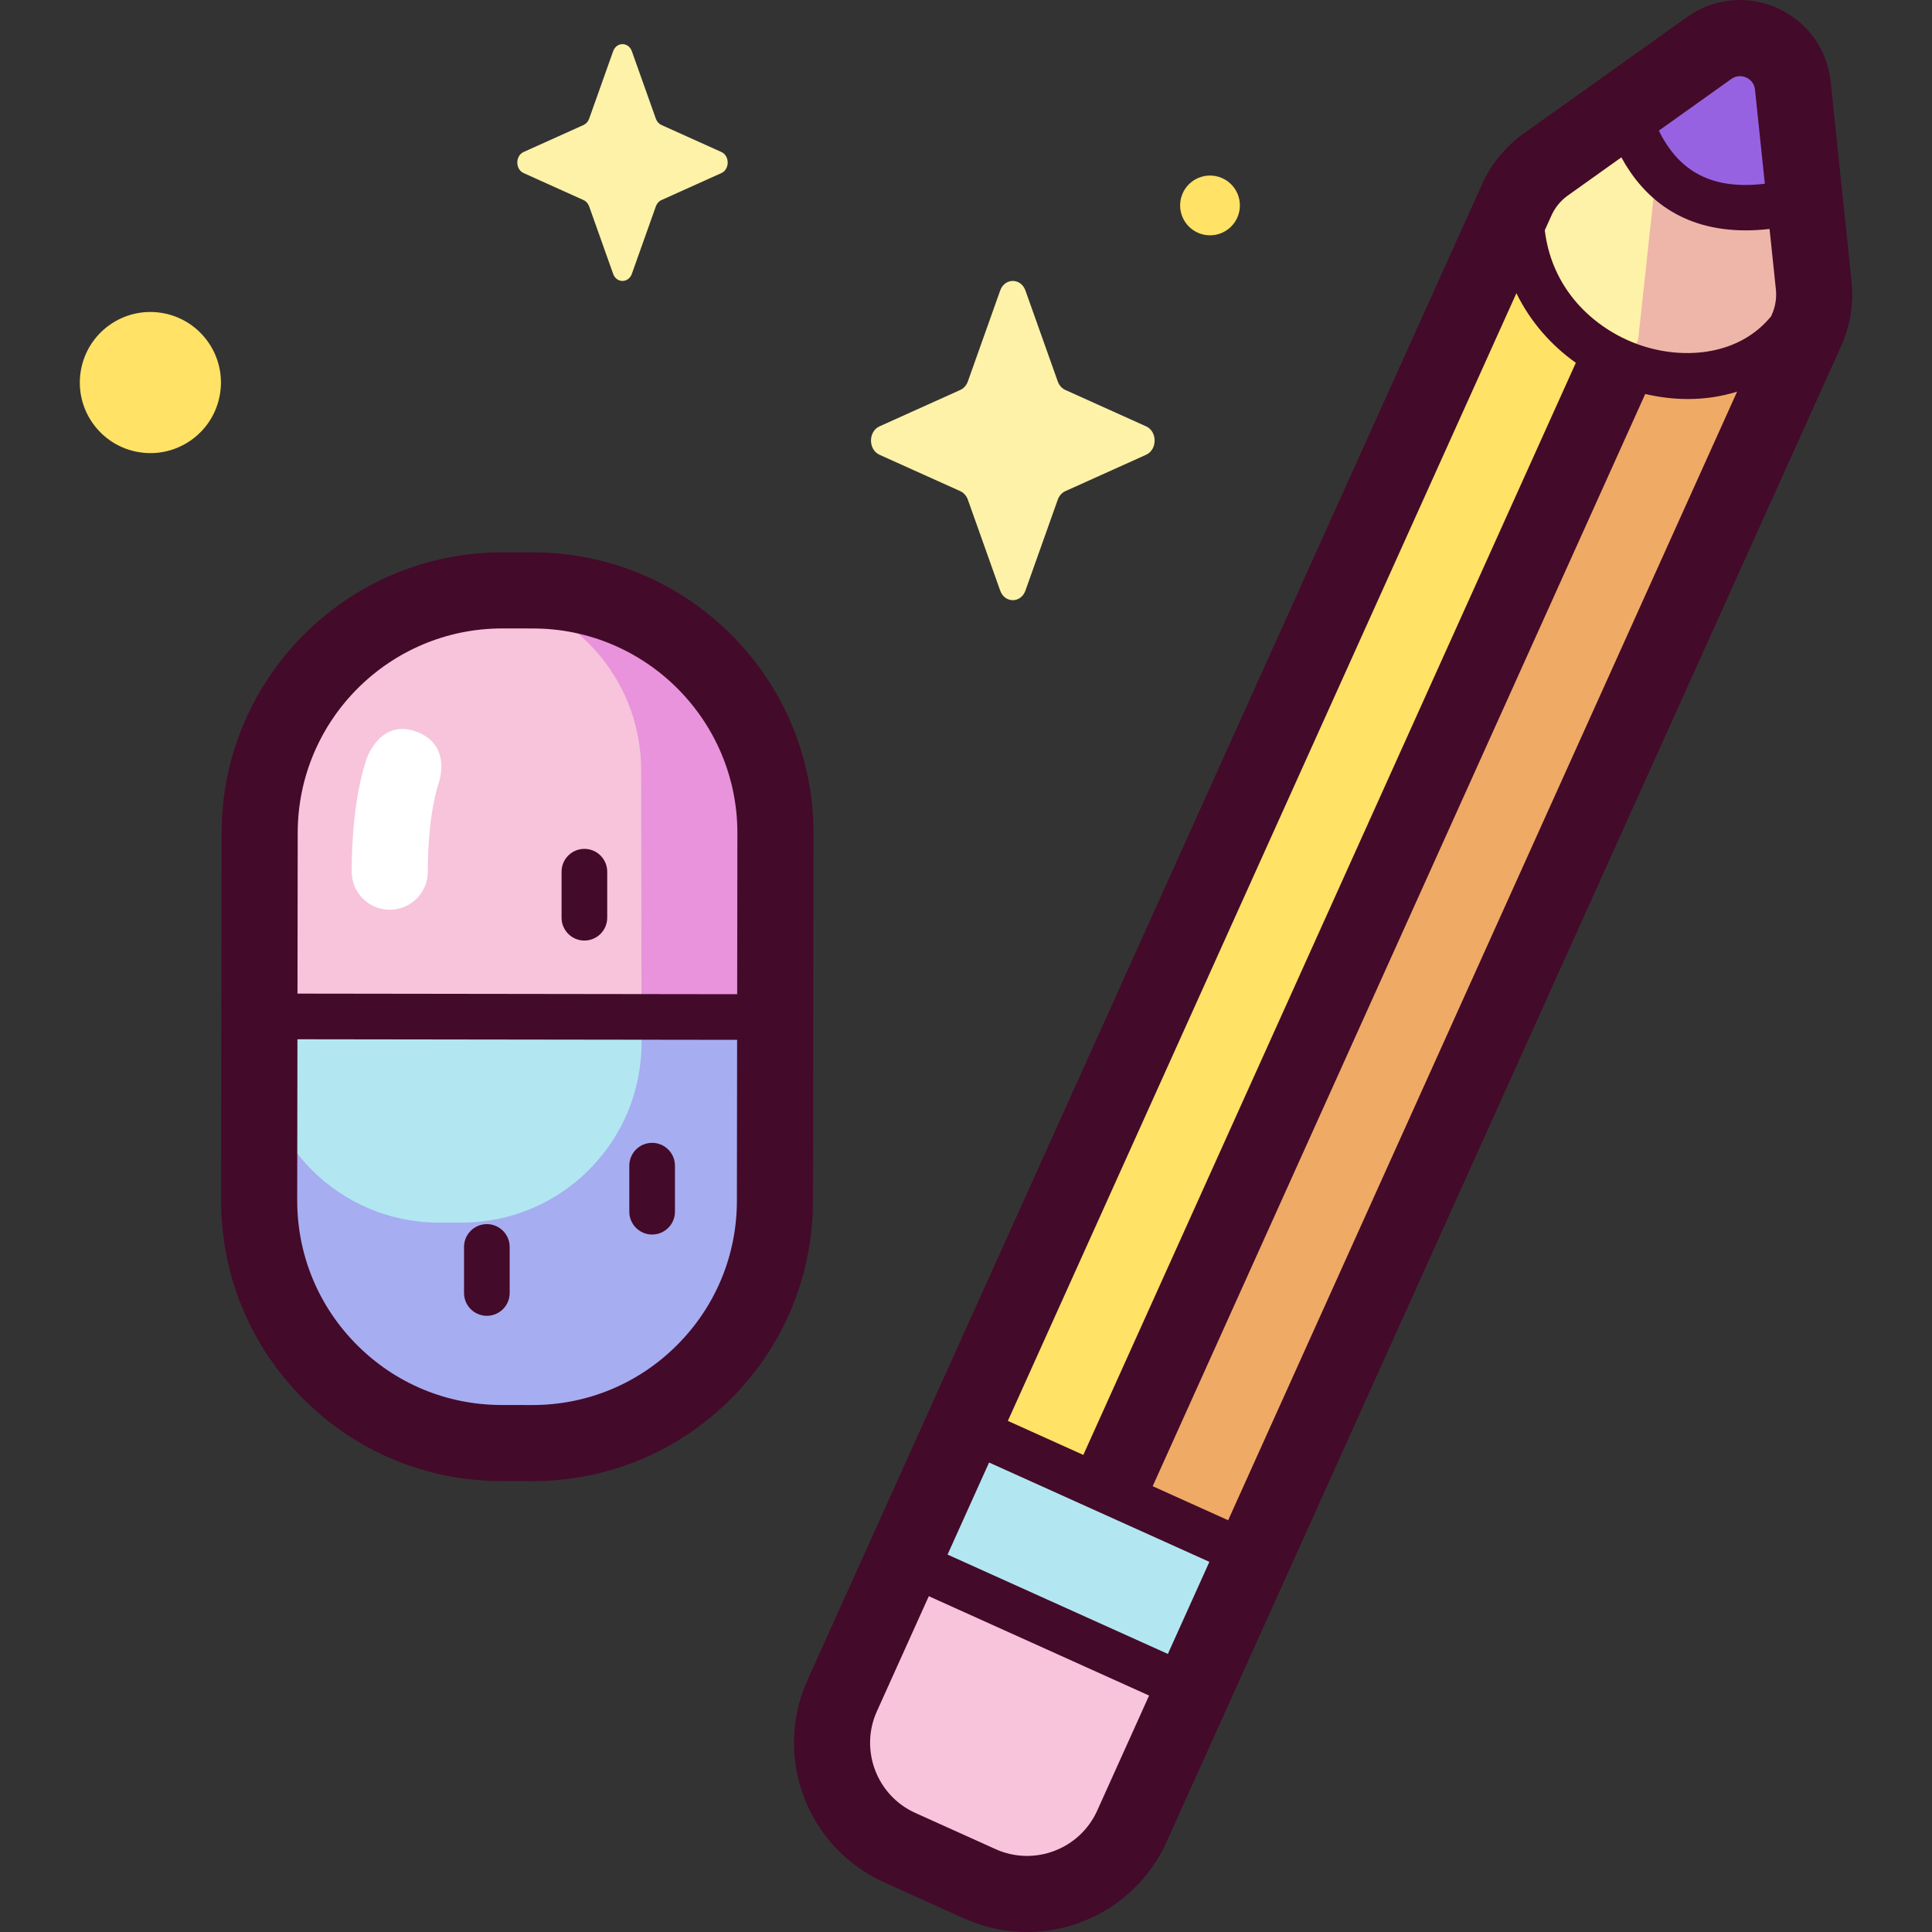 <svg id="Capa_1" enable-background="new 0 0 512 512" height="512" viewBox="0 0 512 512" width="512" xmlns="http://www.w3.org/2000/svg"><rect x="0" y="0" width="512" height="512" fill="#333333" stroke="none"/><g><g><path d="m68.684 318.058.131-97.408c.048-35.499 28.865-64.239 64.364-64.191l8.13.011c35.499.048 64.239 28.865 64.191 64.364l-.131 97.407c-.048 35.5-28.865 64.239-64.364 64.191l-8.129-.011c-35.501-.047-64.24-28.864-64.192-64.363z" fill="#f7c4db"/><path d="m68.74 318.242-.056-41.823c.035 26.317 21.398 47.622 47.715 47.587l6.027-.008c26.317-.035 47.621-21.398 47.586-47.715l-.097-72.211c-.033-24.635-18.755-44.876-42.736-47.334 1.854-.163 3.725-.265 5.622-.267l8.129-.011c35.5-.048 64.317 28.691 64.364 64.191l.131 97.408c.048 35.5-28.692 64.316-64.191 64.364l-8.129.011c-35.5.047-64.317-28.693-64.365-64.192z" fill="#e893db"/><path d="m481.303 81.858-181.349 402.132c-6.912 15.328-24.941 22.15-40.269 15.237l-21.258-9.587c-15.328-6.912-22.15-24.941-15.237-40.269l181.349-402.131 44.754-31.902c10.413-7.423 24.964-.861 26.294 11.858z" fill="#ffe266"/><path d="m449.293 15.337-44.754 31.903-11.004 24.402 31.758-34.806c7.389-8.099 15.085-4.628 13.906 6.271l-5.064 46.845-171.055 379.305c-6.342 14.064-17.734 22.729-25.812 19.826.382.192.766.381 1.159.558l21.258 9.587c15.328 6.912 33.357.09 40.269-15.237l181.349-402.133-5.716-54.663c-1.331-12.719-15.881-19.281-26.294-11.858z" fill="#efaa66"/><path d="m205.368 318.242.066-49.133-136.684-.184-.066 49.133c-.048 35.5 28.692 64.316 64.191 64.364l8.129.011c35.499.048 64.316-28.692 64.364-64.191z" fill="#b2e7f1"/><path d="m170.004 270.643.007 5.639c.036 26.317-21.269 47.68-47.586 47.716l-6.027.008c-26.317.035-47.68-21.27-47.715-47.587l.056 41.823c.048 35.499 28.865 64.239 64.364 64.191l8.129-.011c35.5-.047 64.239-28.864 64.191-64.364l-.064-47.415z" fill="#a7adf1"/><path d="m449.293 15.337-53.944 45.755s11.252 25.793 32.879 36.038 43.885-1.42 43.885-1.42l3.473-68.515c-1.33-12.719-15.88-19.281-26.293-11.858z" fill="#fef2a8"/><path d="m449.293 15.337-24.838 17.706 30.138 21.398c7.922-.132 15.839-.453 23.751-.886l-2.757-26.361c-1.331-12.718-15.881-19.28-26.294-11.857z" fill="#a183e2"/><path d="m431.969 32.52c4.625-.92 8.043 3.061 7.229 10.586l-.049.452c.657.518 1.326 1.021 2.025 1.492 5.117 3.446 10.703 5.972 16.279 8.518h20.891l-2.758-26.372c-1.33-12.719-15.88-19.281-26.294-11.858l-19.825 14.132c.942.894 1.775 1.923 2.502 3.05z" fill="#9762e2"/><path d="m455.345 52.062c-5.869-1.622-11.265-4.322-16.289-7.637l-4.921 45.526-5.197 11.525h43.518l8.847-19.618-3.05-29.161c-7.57 1.465-15.331 1.459-22.908-.635z" fill="#eeb6a8"/><path d="m239.435 413.351-16.244 36.021c-6.912 15.327-.09 33.357 15.237 40.268l21.258 9.587c15.328 6.912 33.357.09 40.269-15.237l16.365-36.288z" fill="#f7c4db"/><path d="m329.98 411.582-13.661 36.121-76.884-34.352 15.977-35.43z" fill="#b2e7f1"/></g><g><g fill="#440a29"><path d="m215.581 220.848c.055-41.002-33.257-74.404-74.26-74.46l-8.13-.011c-.035 0-.065 0-.1 0-40.954 0-74.303 33.293-74.359 74.259l-.131 97.408c-.027 19.863 7.683 38.546 21.709 52.61s32.689 21.823 52.551 21.85l8.129.011h.104c19.823 0 38.467-7.707 52.506-21.709 14.064-14.025 21.824-32.688 21.85-52.55zm-82.489-54.307h.073l8.129.011c29.883.04 54.163 24.385 54.122 54.268l-.057 42.655-116.52-.157.058-42.655c.04-29.859 24.344-54.122 54.195-54.122zm46.269 189.988c-10.232 10.204-23.819 15.821-38.268 15.821-.025 0-.051 0-.076 0l-8.129-.011c-14.476-.02-28.078-5.675-38.301-15.925s-15.841-23.867-15.822-38.344l.058-42.654 116.52.157-.057 42.654c-.019 14.477-5.675 28.079-15.925 38.302z"/><path d="m129.02 324.406c-3.341 0-6.049 2.709-6.049 6.049v12.199c0 3.341 2.709 6.049 6.049 6.049 3.341 0 6.049-2.709 6.049-6.049v-12.199c0-3.34-2.708-6.049-6.049-6.049z"/><path d="m172.821 302.866c-3.341 0-6.049 2.709-6.049 6.049v12.199c0 3.341 2.709 6.049 6.049 6.049s6.049-2.709 6.049-6.049v-12.199c0-3.341-2.709-6.049-6.049-6.049z"/><path d="m154.869 249.256c3.341 0 6.049-2.709 6.049-6.049v-12.199c0-3.341-2.709-6.049-6.049-6.049s-6.049 2.709-6.049 6.049v12.199c0 3.34 2.709 6.049 6.049 6.049z"/><path d="m490.681 74.599-5.534-52.922c-.904-8.644-6.173-15.937-14.095-19.509-7.921-3.571-16.875-2.692-23.952 2.351l-43.329 30.885c-4.778 3.407-8.579 8.034-10.99 13.382l-178.781 396.441c-9.187 20.37-.088 44.418 20.283 53.605l21.258 9.587c5.391 2.431 11.038 3.581 16.6 3.581 15.456 0 30.249-8.885 37.004-23.864l178.781-396.44c.001-.001.001-.001.001-.001 2.412-5.35 3.364-11.261 2.754-17.096zm-165.208 328.281-20.001-9.019 130.531-289.449c3.83.892 7.621 1.335 11.307 1.334 4.55 0 8.935-.672 13.042-1.956zm-15.978 35.429-58.383-26.328 11.003-24.4 58.383 26.328zm149.31-417.371c1.28-.942 2.803-.923 3.958-.388.781.351 2.121 1.239 2.329 3.223l2.606 24.917c-13.592 1.657-22.579-2.878-28.09-14.068zm-43.329 30.886 14.196-10.119c5.72 10.449 15.666 19.347 32.965 19.347 2.002 0 4.109-.126 6.314-.376l1.675 16.02c.24 2.29-.134 4.61-1.081 6.71l.001-.001-.196.434c-8.412 10.276-22.686 11.53-34.096 7.822-11.456-3.723-23.814-13.774-25.872-30.632l1.782-3.952c.945-2.1 2.437-3.915 4.312-5.253zm-13.612 25.873c3.727 7.655 9.304 13.865 15.747 18.451l-130.52 289.422-20-9.019zm-111.1 402.148c-4.616 10.236-16.699 14.81-26.934 10.191l-21.258-9.587c-10.235-4.616-14.807-16.697-10.191-26.932l13.758-30.507 58.383 26.329z"/></g><path d="m103.293 241.09c-5.568 0-10.083-4.513-10.083-10.082 0-19.021 3.641-29.105 4.056-30.193 0 0 3.584-10.264 12.85-7.004 10.176 3.58 5.987 14.199 5.987 14.199l.035-.094c-.028.077-2.765 7.877-2.765 23.092.002 5.568-4.512 10.082-10.08 10.082z" fill="#fff"/></g><g><path d="m271.754 77.003 8.564 24.08c.367 1.031 1.093 1.848 2.009 2.261l21.394 9.639c3.022 1.362 3.022 6.177 0 7.539l-21.394 9.639c-.916.413-1.642 1.23-2.009 2.261l-8.564 24.079c-1.21 3.402-5.488 3.402-6.698 0l-8.564-24.079c-.367-1.031-1.093-1.848-2.009-2.261l-21.394-9.639c-3.022-1.362-3.022-6.177 0-7.539l21.394-9.639c.916-.413 1.642-1.23 2.009-2.261l8.564-24.08c1.21-3.402 5.489-3.402 6.698 0z" fill="#fef2a8"/><ellipse cx="39.839" cy="101.342" fill="#ffe266" rx="18.699" ry="18.699" transform="matrix(.161 -.987 .987 .161 -66.587 124.383)"/><circle cx="320.664" cy="54.441" fill="#ffe266" r="7.919"/><path d="m167.453 13.589 6.352 17.862c.272.765.81 1.371 1.49 1.677l15.87 7.15c2.242 1.01 2.242 4.582 0 5.593l-15.87 7.15c-.68.306-1.218.912-1.49 1.677l-6.352 17.862c-.898 2.523-4.071 2.523-4.969 0l-6.352-17.862c-.272-.765-.81-1.371-1.49-1.677l-15.87-7.15c-2.242-1.01-2.242-4.582 0-5.593l15.87-7.15c.68-.306 1.218-.912 1.49-1.677l6.352-17.862c.898-2.523 4.072-2.523 4.969 0z" fill="#fef2a8"/></g></g></svg>